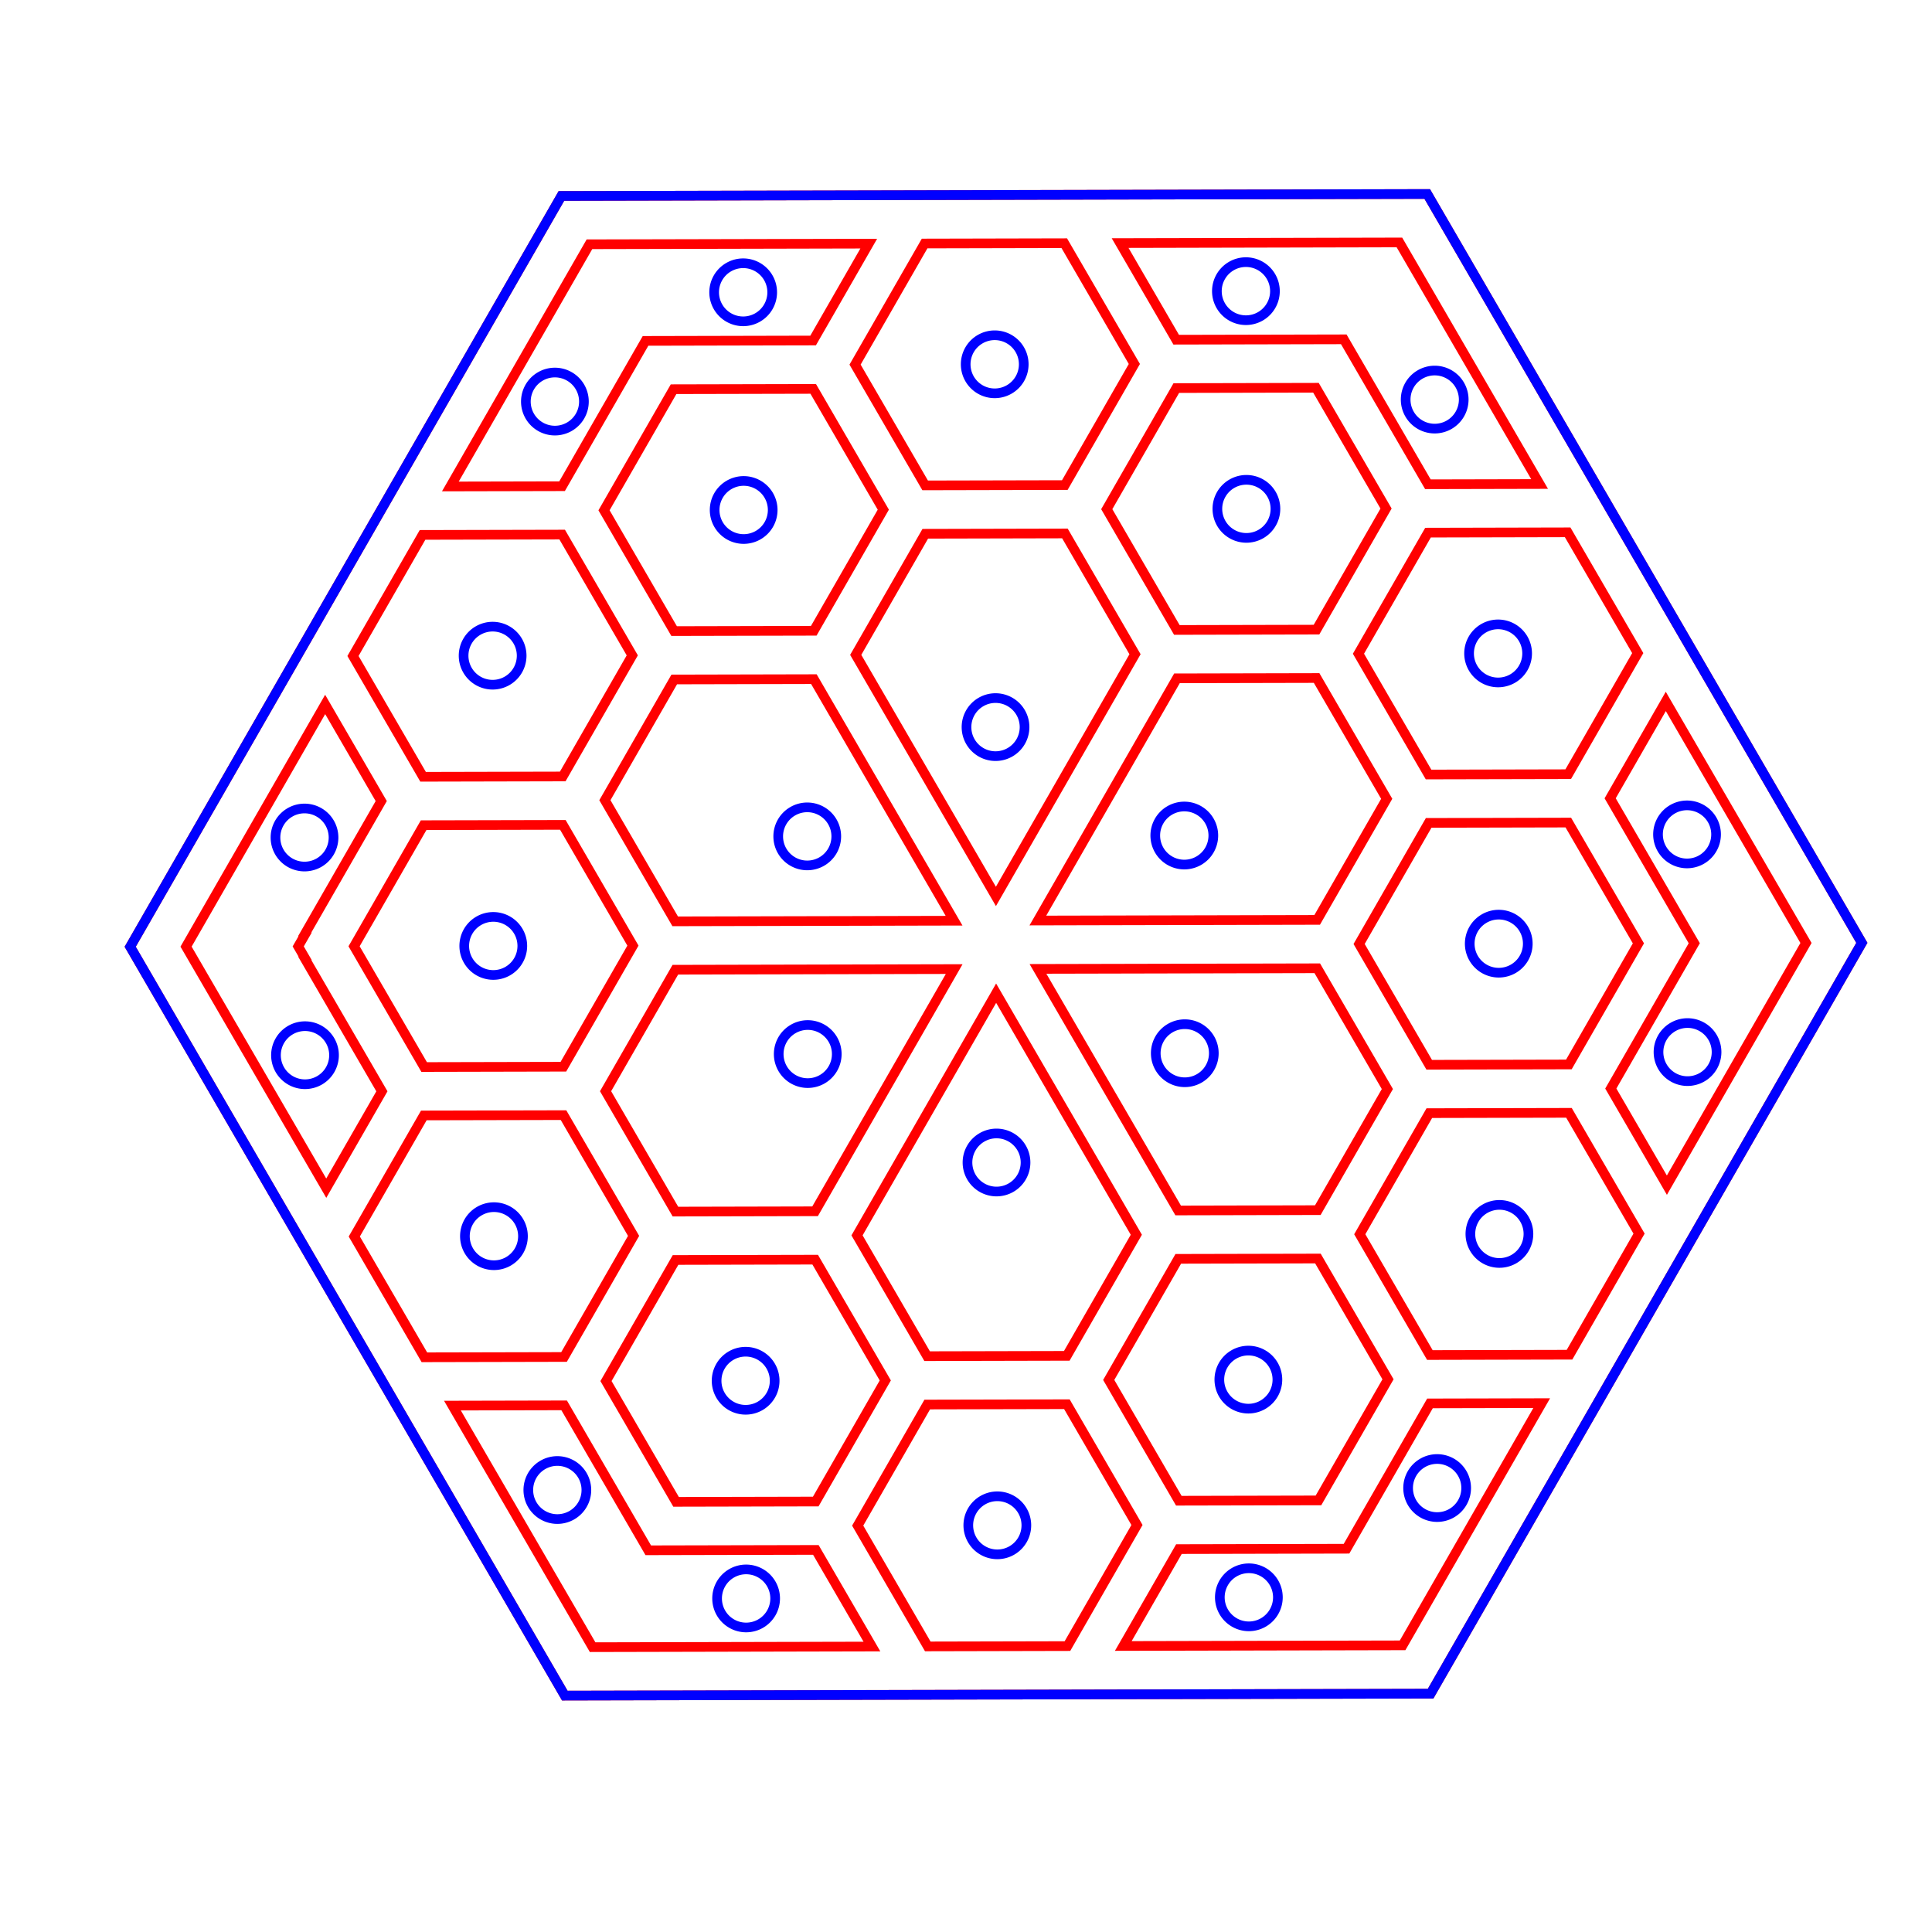 <?xml version="1.0" encoding="UTF-8" standalone="no"?>
<!-- Created with Inkscape (http://www.inkscape.org/) -->

<svg
   xmlns:dc="http://purl.org/dc/elements/1.1/"
   xmlns:cc="http://creativecommons.org/ns#"
   xmlns:rdf="http://www.w3.org/1999/02/22-rdf-syntax-ns#"
   xmlns:svg="http://www.w3.org/2000/svg"
   xmlns="http://www.w3.org/2000/svg"
   xmlns:sodipodi="http://sodipodi.sourceforge.net/DTD/sodipodi-0.dtd"
   xmlns:inkscape="http://www.inkscape.org/namespaces/inkscape"
   width="400mm"
   height="400mm"
   viewBox="0 0 400 400"
   version="1.1"
   id="svg8"
   inkscape:version="0.92.1 r15371"
   sodipodi:docname="beehive.svg">
  <defs
     id="defs2">
    <marker
       style="overflow:visible"
       refY="0"
       refX="0"
       orient="auto"
       id="DistanceX">
      <path
         id="path4487"
         style="stroke:#000000;stroke-width:0.5"
         d="M 3,-3 -3,3 M 0,-5 V 5"
         inkscape:connector-curvature="0" />
    </marker>
    <pattern
       y="0"
       x="0"
       width="8"
       patternUnits="userSpaceOnUse"
       id="Hatch"
       height="8">
      <path
         id="path4490"
         stroke-width="0.25"
         stroke="#000000"
         linecap="square"
         d="M8 4 l-4,4" />
      <path
         id="path4492"
         stroke-width="0.25"
         stroke="#000000"
         linecap="square"
         d="M6 2 l-4,4" />
      <path
         id="path4494"
         stroke-width="0.25"
         stroke="#000000"
         linecap="square"
         d="M4 0 l-4,4" />
    </pattern>
    <symbol
       id="*MODEL_SPACE" />
    <symbol
       id="*PAPER_SPACE" />
    <marker
       style="overflow:visible"
       refY="0"
       refX="0"
       orient="auto"
       id="DistanceX-5">
      <path
         id="path4944"
         style="stroke:#000000;stroke-width:0.5"
         d="M 3,-3 -3,3 M 0,-5 V 5"
         inkscape:connector-curvature="0" />
    </marker>
    <pattern
       y="0"
       x="0"
       width="8"
       patternUnits="userSpaceOnUse"
       id="Hatch-4"
       height="8">
      <path
         id="path4947"
         stroke-width="0.25"
         stroke="#000000"
         linecap="square"
         d="M8 4 l-4,4" />
      <path
         id="path4949"
         stroke-width="0.25"
         stroke="#000000"
         linecap="square"
         d="M6 2 l-4,4" />
      <path
         id="path4951"
         stroke-width="0.25"
         stroke="#000000"
         linecap="square"
         d="M4 0 l-4,4" />
    </pattern>
    <symbol
       id="*MODEL_SPACE-9" />
    <symbol
       id="*PAPER_SPACE-4" />
  </defs>
  <sodipodi:namedview
     id="base"
     pagecolor="#ffffff"
     bordercolor="#666666"
     borderopacity="1.0"
     inkscape:pageopacity="0.0"
     inkscape:pageshadow="2"
     inkscape:zoom="0.175"
     inkscape:cx="-1573.555"
     inkscape:cy="-168.06083"
     inkscape:document-units="mm"
     inkscape:current-layer="g4559"
     showgrid="false"
     inkscape:window-width="1920"
     inkscape:window-height="1017"
     inkscape:window-x="-8"
     inkscape:window-y="439"
     inkscape:window-maximized="1" />
  <g
     inkscape:label="Layer 1"
     inkscape:groupmode="layer"
     id="layer1"
     transform="translate(0,103)">
    <g
       id="g4559"
       inkscape:label="0"
       transform="matrix(0.265,0,0,0.265,-172.357,-209.399)">
      <path
         style="color:#000000;font-style:normal;font-variant:normal;font-weight:normal;font-stretch:normal;font-size:medium;line-height:normal;font-family:sans-serif;font-variant-ligatures:normal;font-variant-position:normal;font-variant-caps:normal;font-variant-numeric:normal;font-variant-alternates:normal;font-feature-settings:normal;text-indent:0;text-align:start;text-decoration:none;text-decoration-line:none;text-decoration-style:solid;text-decoration-color:#000000;letter-spacing:normal;word-spacing:normal;text-transform:none;writing-mode:lr-tb;direction:ltr;text-orientation:mixed;dominant-baseline:auto;baseline-shift:baseline;text-anchor:start;white-space:normal;shape-padding:0;clip-rule:nonzero;display:inline;overflow:visible;visibility:visible;opacity:1;isolation:auto;mix-blend-mode:normal;color-interpolation:sRGB;color-interpolation-filters:linearRGB;solid-color:#000000;solid-opacity:1;vector-effect:none;fill:none;fill-opacity:1;fill-rule:nonzero;stroke:#ff0000;stroke-width:7.559;stroke-linecap:butt;stroke-linejoin:miter;stroke-miterlimit:4;stroke-dasharray:none;stroke-dashoffset:0;stroke-opacity:1;color-rendering:auto;image-rendering:auto;shape-rendering:auto;text-rendering:auto;enable-background:accumulate"
         d="m 1765.477,553.075 -263.051,0.592 -9.713,0.021 -141.836,0.32 -261.853,0.59 -130.414,227.066 -5.434,9.461 -41.74,72.674 -28.902,50.32 -130.414,227.066 339.547,585.062 261.853,-0.59 10.91,-0.023 141.836,-0.32 261.853,-0.59 5.434,-9.461 124.982,-217.605 5.434,-9.461 70.641,-122.994 130.416,-227.066 -131.438,-226.477 -5.477,-9.436 -71.197,-122.676 z m -21.736,37.844 109.531,188.73 -87.281,0.197 -65.721,-113.238 -10.91,0.025 -120.016,0.27 -43.814,-75.492 z m -261.85,0.59 54.764,94.365 -54.34,94.611 v 0 l -109.103,0.244 -54.766,-94.365 54.338,-94.609 z m -152.75,0.344 -43.471,75.689 -130.928,0.295 -5.434,9.461 -59.773,104.072 -87.283,0.197 108.68,-189.223 z m 349.394,112.6 54.764,94.365 -54.338,94.609 -109.106,0.246 -54.766,-94.365 54.34,-94.609 z m -392.781,0.885 54.767,94.365 -54.34,94.611 -109.106,0.246 -54.766,-94.365 54.34,-94.611 z m 589.424,112.057 39.873,68.701 14.893,25.664 -54.338,94.611 -54.982,0.123 -54.123,0.123 -54.766,-94.363 54.342,-94.611 z m -392.779,0.887 54.768,94.365 -108.68,189.221 -109.531,-188.727 54.342,-94.613 z m -392.777,0.885 54.766,94.365 -54.34,94.611 -54.553,0.123 -54.553,0.123 -54.766,-94.365 54.34,-94.611 z m 589.426,112.059 54.764,94.365 -54.338,94.609 -218.213,0.492 108.678,-189.221 z m -392.781,0.885 109.533,188.73 -217.885,0.49 -54.93,-94.648 54.178,-94.326 z m 665.586,17.398 109.531,188.728 -108.68,189.223 -43.812,-75.494 65.207,-113.533 -5.476,-9.435 -60.24,-103.801 z m -1047.412,2.359 43.812,75.492 -59.772,104.072 0.266,0.152 -5.359,9.332 5.381,9.271 -0.244,0.142 60.242,103.801 -43.473,75.689 -109.533,-188.731 z m 971.252,92.299 54.764,94.367 -54.338,94.609 -54.123,0.123 -54.982,0.123 -54.766,-94.365 54.34,-94.609 z m -785.545,1.797 54.752,94.338 -54.34,94.613 -108.779,0.244 -54.75,-94.34 54.34,-94.611 z m 589.41,112.033 54.766,94.363 -54.342,94.611 -109.103,0.246 -109.531,-188.731 z m -283.674,0.639 -108.678,189.221 -109.107,0.246 -54.586,-94.055 54.518,-94.92 z m 32.775,18.822 109.529,188.731 -54.34,94.611 -109.103,0.246 -54.768,-94.365 z m 447.543,93.481 54.766,94.365 -54.34,94.611 -109.103,0.246 -54.768,-94.365 54.34,-94.611 z m -785.541,1.799 54.748,94.338 -46.256,80.537 -8.084,14.074 -109.104,0.244 -54.766,-94.365 54.324,-94.584 z m 589.406,112.029 54.767,94.367 -54.34,94.609 -109.106,0.244 -54.766,-94.363 54.34,-94.611 z m -392.779,0.887 54.766,94.363 -54.338,94.611 -109.107,0.246 -54.764,-94.365 54.34,-94.611 z m 567.604,112.106 -108.678,189.221 -218.211,0.492 43.471,-75.688 130.928,-0.295 5.434,-9.461 59.775,-104.072 z m -370.957,0.836 34.654,59.713 20.111,34.654 -54.338,94.607 -109.109,0.248 -54.762,-94.365 54.338,-94.611 v 0 z m -392.779,0.887 65.719,113.236 10.91,-0.025 120.017,-0.27 43.812,75.492 -218.211,0.492 -109.531,-188.731 z"
         id="path4501"
         inkscape:connector-curvature="0" />
      <g
         id="g5046"
         inkscape:label="0"
         transform="translate(2245.714,-131.931)">
        <g
           id="g5156"
           transform="translate(-738.566,142.032)" />
      </g>
      <g
         id="g5299"
         transform="translate(-78.576,7.041)"
         style="stroke:#0000ff;stroke-width:7.559">
        <path
           id="path4972"
           style="fill:none;stroke:#0000ff;stroke-width:7.559"
           d="m 21.655,668.978 a 22.677,22.677 0 1 0 -45.354,0 22.677,22.677 0 1 0 45.354,0 z"
           inkscape:connector-curvature="0"
           transform="translate(1507.149,10.101)" />
        <path
           id="path4974"
           style="fill:none;stroke:#0000ff;stroke-width:7.559"
           d="m -370.613,896.634 a 22.677,22.677 0 1 0 -45.354,0 22.677,22.677 0 1 0 45.354,0 z"
           inkscape:connector-curvature="0"
           transform="translate(1507.149,10.101)" />
        <path
           id="path4976"
           style="fill:none;stroke:#0000ff;stroke-width:7.559"
           d="m -369.59,1350.176 a 22.677,22.677 0 1 0 -45.354,0 22.677,22.677 0 1 0 45.354,0 z"
           inkscape:connector-curvature="0"
           transform="translate(1507.149,10.101)" />
        <path
           id="path4978"
           style="fill:none;stroke:#0000ff;stroke-width:7.559"
           d="m 23.7,1576.062 a 22.677,22.677 0 1 0 -45.354,0 22.677,22.677 0 1 0 45.354,0 z"
           inkscape:connector-curvature="0"
           transform="translate(1507.149,10.101)" />
        <path
           id="path4980"
           style="fill:none;stroke:#0000ff;stroke-width:7.559"
           d="m 415.967,1348.405 a 22.677,22.677 0 1 0 -45.354,0 22.677,22.677 0 1 0 45.354,0 z"
           inkscape:connector-curvature="0"
           transform="translate(1507.149,10.101)" />
        <path
           id="path4982"
           style="fill:none;stroke:#0000ff;stroke-width:7.559"
           d="m 414.945,894.863 a 22.677,22.677 0 1 0 -45.354,0 22.677,22.677 0 1 0 45.354,0 z"
           inkscape:connector-curvature="0"
           transform="translate(1507.149,10.101)" />
        <path
           id="path4986"
           style="fill:none;stroke:#0000ff;stroke-width:7.559"
           d="m 218.3,781.92 a 22.677,22.677 0 1 0 -45.354,0 22.677,22.677 0 1 0 45.354,0 z"
           inkscape:connector-curvature="0"
           transform="translate(1507.149,10.101)" />
        <path
           id="path4990"
           style="fill:none;stroke:#0000ff;stroke-width:7.559"
           d="m -174.479,782.806 a 22.677,22.677 0 1 0 -45.354,0 22.677,22.677 0 1 0 45.354,0 z"
           inkscape:connector-curvature="0"
           transform="translate(1507.149,10.101)" />
        <path
           id="path4992"
           style="fill:none;stroke:#0000ff;stroke-width:7.559"
           d="m -370.102,1123.405 a 22.677,22.677 0 1 0 -45.354,0 22.677,22.677 0 1 0 45.354,0 z"
           inkscape:connector-curvature="0"
           transform="translate(1507.149,10.101)" />
        <path
           id="path4994"
           style="fill:none;stroke:#0000ff;stroke-width:7.559"
           d="m -172.945,1463.119 a 22.677,22.677 0 1 0 -45.354,0 22.677,22.677 0 1 0 45.354,0 z"
           inkscape:connector-curvature="0"
           transform="translate(1507.149,10.101)" />
        <path
           id="path4996"
           style="fill:none;stroke:#0000ff;stroke-width:7.559"
           d="m 219.834,1462.234 a 22.677,22.677 0 1 0 -45.354,0 22.677,22.677 0 1 0 45.354,0 z"
           inkscape:connector-curvature="0"
           transform="translate(1507.149,10.101)" />
        <path
           id="path4998"
           style="fill:none;stroke:#0000ff;stroke-width:7.559"
           d="m 415.456,1121.634 a 22.677,22.677 0 1 0 -45.354,0 22.677,22.677 0 1 0 45.354,0 z"
           inkscape:connector-curvature="0"
           transform="translate(1507.149,10.101)" />
        <path
           id="path5000"
           style="fill:none;stroke:#0000ff;stroke-width:7.559"
           d="m 22.294,952.441 a 22.677,22.677 0 1 0 -45.354,0 22.677,22.677 0 1 0 45.354,0 z"
           inkscape:connector-curvature="0"
           transform="translate(1507.149,10.101)" />
        <path
           id="path5004"
           style="fill:none;stroke:#0000ff;stroke-width:7.559"
           d="m -124.807,1037.813 a 22.677,22.677 0 1 0 -45.354,0 22.677,22.677 0 1 0 45.354,0 z"
           inkscape:connector-curvature="0"
           transform="translate(1507.149,10.101)" />
        <path
           id="path5006"
           style="fill:none;stroke:#0000ff;stroke-width:7.559"
           d="m -124.423,1207.891 a 22.677,22.677 0 1 0 -45.354,0 22.677,22.677 0 1 0 45.354,0 z"
           inkscape:connector-curvature="0"
           transform="translate(1507.149,10.101)" />
        <path
           id="path5008"
           style="fill:none;stroke:#0000ff;stroke-width:7.559"
           d="m 23.061,1292.598 a 22.677,22.677 0 1 0 -45.354,0 22.677,22.677 0 1 0 45.354,0 z"
           inkscape:connector-curvature="0"
           transform="translate(1507.149,10.101)" />
        <path
           id="path5010"
           style="fill:none;stroke:#0000ff;stroke-width:7.559"
           d="m 170.161,1207.227 a 22.677,22.677 0 1 0 -45.354,0 22.677,22.677 0 1 0 45.354,0 z"
           inkscape:connector-curvature="0"
           transform="translate(1507.149,10.101)" />
        <path
           id="path5012"
           style="fill:none;stroke:#0000ff;stroke-width:7.559"
           d="m 169.778,1037.149 a 22.677,22.677 0 1 0 -45.354,0 22.677,22.677 0 1 0 45.354,0 z"
           inkscape:connector-curvature="0"
           transform="translate(1507.149,10.101)" />
        <path
           id="path5014"
           style="fill:none;stroke:#0000ff;stroke-width:7.559"
           d="m 217.916,611.842 a 22.677,22.677 0 1 0 -45.354,0 22.677,22.677 0 1 0 45.354,0 z"
           inkscape:connector-curvature="0"
           transform="translate(1507.149,10.101)" />
        <path
           id="path5016"
           style="fill:none;stroke:#0000ff;stroke-width:7.559"
           d="m -321.963,698.099 a 22.677,22.677 0 1 0 -45.354,0 22.677,22.677 0 1 0 45.354,0 z"
           inkscape:connector-curvature="0"
           transform="translate(1507.149,10.101)" />
        <path
           id="path5018"
           style="fill:none;stroke:#0000ff;stroke-width:7.559"
           d="m -517.202,1208.776 a 22.677,22.677 0 1 0 -45.354,0 22.677,22.677 0 1 0 45.354,0 z"
           inkscape:connector-curvature="0"
           transform="translate(1507.149,10.101)" />
        <path
           id="path5020"
           style="fill:none;stroke:#0000ff;stroke-width:7.559"
           d="m -172.562,1633.197 a 22.677,22.677 0 1 0 -45.354,0 22.677,22.677 0 1 0 45.354,0 z"
           inkscape:connector-curvature="0"
           transform="translate(1507.149,10.101)" />
        <path
           id="path5022"
           style="fill:none;stroke:#0000ff;stroke-width:7.559"
           d="m 367.317,1546.941 a 22.677,22.677 0 1 0 -45.354,0 22.677,22.677 0 1 0 45.354,0 z"
           inkscape:connector-curvature="0"
           transform="translate(1507.149,10.101)" />
        <path
           id="path5024"
           style="fill:none;stroke:#0000ff;stroke-width:7.559"
           d="m 562.557,1036.263 a 22.677,22.677 0 1 0 -45.354,0 22.677,22.677 0 1 0 45.354,0 z"
           inkscape:connector-curvature="0"
           transform="translate(1507.149,10.101)" />
        <path
           id="path5028"
           style="fill:none;stroke:#0000ff;stroke-width:7.559"
           d="m 365.4,696.549 a 22.677,22.677 0 1 0 -45.354,0 22.677,22.677 0 1 0 45.354,0 z"
           inkscape:connector-curvature="0"
           transform="translate(1507.149,10.101)" />
        <path
           id="path5032"
           style="fill:none;stroke:#0000ff;stroke-width:7.559"
           d="m -174.863,612.727 a 22.677,22.677 0 1 0 -45.354,0 22.677,22.677 0 1 0 45.354,0 z"
           inkscape:connector-curvature="0"
           transform="translate(1507.149,10.101)" />
        <path
           id="path5034"
           style="fill:none;stroke:#0000ff;stroke-width:7.559"
           d="m -517.586,1038.698 a 22.677,22.677 0 1 0 -45.354,0 22.677,22.677 0 1 0 45.354,0 z"
           inkscape:connector-curvature="0"
           transform="translate(1507.149,10.101)" />
        <path
           id="path5036"
           style="fill:none;stroke:#0000ff;stroke-width:7.559"
           d="m -320.046,1548.49 a 22.677,22.677 0 1 0 -45.354,0 22.677,22.677 0 1 0 45.354,0 z"
           inkscape:connector-curvature="0"
           transform="translate(1507.149,10.101)" />
        <path
           id="path5038"
           style="fill:none;stroke:#0000ff;stroke-width:7.559"
           d="m 220.217,1632.312 a 22.677,22.677 0 1 0 -45.354,0 22.677,22.677 0 1 0 45.354,0 z"
           inkscape:connector-curvature="0"
           transform="translate(1507.149,10.101)" />
        <path
           id="path5040"
           style="fill:none;stroke:#0000ff;stroke-width:7.559"
           d="m 562.94,1206.341 a 22.677,22.677 0 1 0 -45.354,0 22.677,22.677 0 1 0 45.354,0 z"
           inkscape:connector-curvature="0"
           transform="translate(1507.149,10.101)" />
        <path
           id="path5206-7"
           d="m 1844.053,546.034 -263.051,0.592 -9.713,0.021 -141.836,0.32 -261.853,0.59 -130.414,227.066 -5.434,9.461 -41.74,72.674 -28.902,50.32 -130.414,227.066 339.547,585.063 261.853,-0.59 10.91,-0.023 141.836,-0.32 261.853,-0.59 5.434,-9.461 124.983,-217.606 5.434,-9.461 70.641,-122.994 130.416,-227.066 -131.438,-226.476 -5.477,-9.436 -71.197,-122.676 z"
           style="color:#000000;font-style:normal;font-variant:normal;font-weight:normal;font-stretch:normal;font-size:medium;line-height:normal;font-family:sans-serif;font-variant-ligatures:normal;font-variant-position:normal;font-variant-caps:normal;font-variant-numeric:normal;font-variant-alternates:normal;font-feature-settings:normal;text-indent:0;text-align:start;text-decoration:none;text-decoration-line:none;text-decoration-style:solid;text-decoration-color:#000000;letter-spacing:normal;word-spacing:normal;text-transform:none;writing-mode:lr-tb;direction:ltr;text-orientation:mixed;dominant-baseline:auto;baseline-shift:baseline;text-anchor:start;white-space:normal;shape-padding:0;clip-rule:nonzero;display:inline;overflow:visible;visibility:visible;opacity:1;isolation:auto;mix-blend-mode:normal;color-interpolation:sRGB;color-interpolation-filters:linearRGB;solid-color:#000000;solid-opacity:1;vector-effect:none;fill:none;fill-opacity:1;fill-rule:nonzero;stroke:#0000ff;stroke-width:7.559;stroke-linecap:butt;stroke-linejoin:miter;stroke-miterlimit:4;stroke-dasharray:none;stroke-dashoffset:0;stroke-opacity:1;color-rendering:auto;image-rendering:auto;shape-rendering:auto;text-rendering:auto;enable-background:accumulate"
           inkscape:connector-curvature="0" />
      </g>
    </g>
  </g>
</svg>
